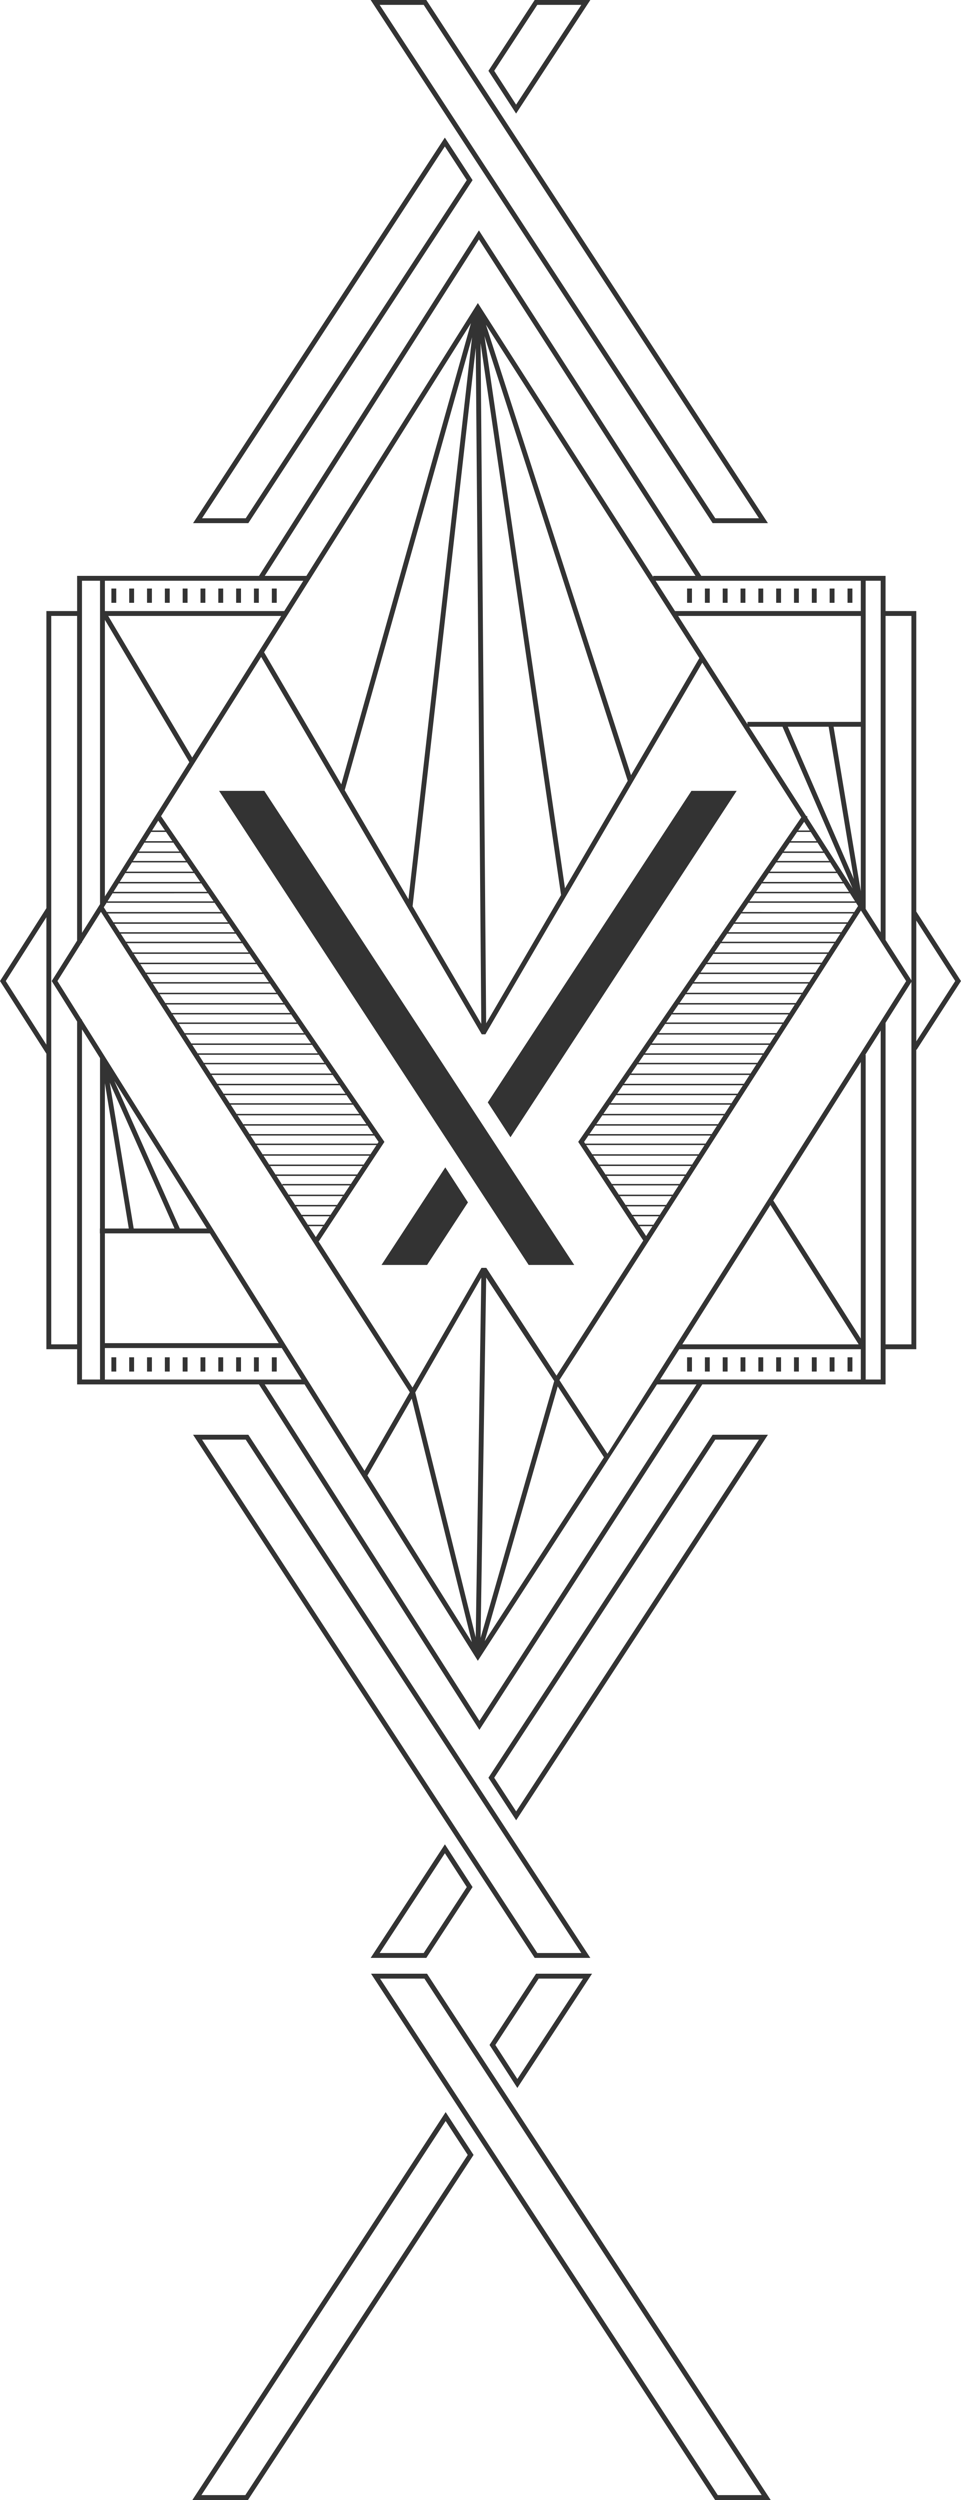 <svg xmlns="http://www.w3.org/2000/svg" width="414.883" height="1079.194" viewBox="0 0 414.883 1079.194" fill="#333333">
  <g id="Group_375" data-name="Group 375" transform="translate(-1490.521)">
    <g id="Group_218" data-name="Group 218" transform="translate(1490.521)">
      <g id="Group_217" data-name="Group 217" transform="translate(0)">
        <path id="Path_532" data-name="Path 532" d="M-1233.123,630.368l-147.169-225.355-.312-.476h-24.034l147.648,225.831Zm-148.619-223.727,144.732,221.621h-18.84l-144.9-221.621Z" transform="translate(1564.654 -404.537)"/>
        <path id="Path_533" data-name="Path 533" d="M-1322.816,453.009l-11.975-18.378-108.7,166.443h23.866ZM-1439.6,598.968l104.808-160.485,9.462,14.524-95.432,145.961Z" transform="translate(1526.837 -375.243)"/>
        <path id="Path_534" data-name="Path 534" d="M-1334.871,404.537h-24.034l-19.967,30.574,11.943,18.457Zm-22.9,2.1h19.006l-28.158,43.068-9.443-14.591Z" transform="translate(1589.735 -404.537)"/>
        <path id="Path_535" data-name="Path 535" d="M-1443.488,718.385l147.169,225.353.312.478h24.034l-147.649-225.831Zm148.619,223.725L-1439.6,720.491h18.84l144.9,221.619Z" transform="translate(1526.837 -99.035)"/>
        <path id="Path_536" data-name="Path 536" d="M-1378.873,866.448l11.973,18.38,108.7-166.443h-23.866Zm116.782-145.957L-1366.9,880.978l-9.462-14.526,95.43-145.961Z" transform="translate(1589.734 -99.035)"/>
        <path id="Path_537" data-name="Path 537" d="M-1372.58,807.976l-32.058,49.033h24.034l19.967-30.576Zm-9.162,46.928h-19l28.157-43.07,9.444,14.6Z" transform="translate(1564.654 -11.827)"/>
        <path id="Path_538" data-name="Path 538" d="M-1090.145,748.981V619.257h-13.265V604.071h-79.554l-96-149.136-94.948,149.136-78.522,0v15.185H-1465.7V747.52l-20.024,31.45,20.022,31.371V937.91h13.265V953.1h78.508l95.174,149.134,96.231-149.134h79.112V937.91h13.265V808.559l.152.1,19.154-29.686ZM-1465.7,806.432l-17.526-27.464,17.528-27.531ZM-1112,606.177h6.484V757.944L-1112,747.816Zm-2.105,0v13.08l-80.2,0-8.377-13.084Zm-192.328,350.465a.553.553,0,0,0,0-.081l28.494-49.58-2.411,155.331Zm24.417,107.693-45.08-71.907,19.134-33.206Zm6.19-157.353,29.362,44.658-31.784,110.894Zm30.884,46.989,19.951,30.578-51.474,79.408Zm-.531-4.661-30.3-46.529h-2.1l-29.761,51.65-40.607-63.155.148.1,28.334-42.973-96.429-140.6,43.21-68.74,95.065,162.626.154.278h1.6l.347-.618,93.281-159.791,42.738,66.756L-1176.7,762h-.338v.49l-58.661,85.324-.4.584,28.08,42.588Zm-141.407-195.057,2.5,3.643H-1434l-2.342-3.643Zm-49.866-.634-2.447-3.807h49.27l2.611,3.807Zm52.8,4.908,2.384,3.475h-49.793l-2.234-3.475Zm2.818,4.107,2.725,3.976h-49.99l-2.556-3.976Zm3.159,4.608,2.611,3.807h-50.18l-2.449-3.807Zm3.043,4.438,2.5,3.645h-50.363l-2.344-3.645Zm2.935,4.276,2.382,3.475h-50.539l-2.234-3.475Zm2.816,4.107,2.727,3.976h-50.738l-2.556-3.976Zm3.159,4.608,2.611,3.807h-50.928l-2.447-3.807Zm3.045,4.438,2.5,3.645h-51.111l-2.342-3.645Zm2.932,4.276,2.384,3.475h-51.287l-2.236-3.475Zm2.816,4.107,2.728,3.977h-51.484l-2.556-3.977Zm3.075,4.608v-.124l2.7,3.931h-51.676l-2.449-3.807Zm3.047,4.438v-.12l2.581,3.765h-51.857l-2.343-3.645Zm-45.284,4.276h48.22V810.7l2.463,3.59h-52.034l-2.234-3.475Zm51.117,4.107,2.725,3.976h-52.232l-2.556-3.976Zm3.159,4.608,2.611,3.807h-52.422l-2.449-3.807Zm3.045,4.438,2.5,3.645h-52.6l-2.343-3.645Zm2.93,4.276,2.384,3.475h-52.781l-2.234-3.475Zm2.818,4.107,2.725,3.976h-52.978l-2.555-3.976Zm3.159,4.608,2.611,3.807h-53.065v.162l-2.552-3.968Zm3.045,4.438,2.5,3.645h-53.353l-2.343-3.645Zm2.932,4.276,1.887,2.751-.478.724h-52.554l-2.236-3.475Zm.993,4.107-2.623,3.976h-46.552l-2.556-3.976Zm-3.039,4.608-2.51,3.807h-40.773l-2.447-3.807Zm-2.926,4.438-2.4,3.645h-35.206l-2.342-3.645Zm-2.82,4.276-2.291,3.475h-29.562v.458l-2.528-3.933Zm-2.708,4.109-2.62,3.974h-23.856l-2.556-3.974Zm-3.039,4.606-2.51,3.807H-1358.3l-2.449-3.807Zm-2.927,4.44-2.4,3.643h-12.505l-2.342-3.643Zm-2.818,4.274-2.4,3.643h-6.936l-2.342-3.643Zm-2.82,4.276-3.1,4.695-3.018-4.695Zm-67.775-170.185,2.725,3.974h-11.639l2.5-3.974Zm-6.019-.631,2.67-4.249,2.915,4.249Zm9.178,5.239,2.611,3.807h-17.474l2.392-3.807Zm3.045,4.438,2.382,3.475h-22.872l2.182-3.475Zm2.816,4.107,2.727,3.976h-28.93l2.5-3.976Zm3.16,4.608,2.611,3.807h-34.764l2.392-3.807Zm3.045,4.44,2.5,3.643h-40.384l2.289-3.643Zm2.932,4.274,2.382,3.475H-1439.3l2.185-3.475Zm181.171-48.553-27.081,46.389-34.755-238.372Zm-61.2-196.885,92.13,143.907-29.5,50.537Zm32.421,246.19-32.33,55.382-2.4-293.6Zm-34.434,55.609-29.66-50.742,27.272-241.056Zm-31.434-53.777-27.527-47.091,54.977-195.525Zm-29-49.615-33.327-57.016,89.3-142.071Zm-64.37-11.584L-1439,621.364h74.668Zm267,32.141,2.544,3.974h-11.1l2.733-3.974Zm-5.387-.631,2.579-3.753,2.4,3.753Zm8.336,5.239,2.439,3.807h-16.995l2.619-3.807Zm2.844,4.438,2.224,3.475h-22.445l2.388-3.475Zm2.629,4.107,2.546,3.976h-28.565l2.733-3.976Zm2.95,4.608,2.437,3.807H-1156.4l2.617-3.807Zm2.842,4.44,2.333,3.643h-40.135l2.5-3.643Zm2.737,4.274,2.224,3.475h-45.588l2.39-3.475Zm1.152-2.1-19.616-30.639.193-.282-.667-.458L-1162.33,669.2h14.424Zm-27.967-69.8h17.622l10.881,65.744Zm-63.958,215.609h5.521l-2.723,4.241Zm-.417-.634-2.4-3.643h11.089l-2.34,3.643Zm-2.81-4.274v.014l-2.411-3.657h16.651l-2.34,3.643Zm-2.828-4.276-2.512-3.807h22.43l-2.443,3.807Zm-2.928-4.438-2.621-3.974h28.427l-2.554,3.974Zm-3.037-4.608-2.291-3.475h33.771l-2.232,3.475Zm-2.709-4.107-2.4-3.645h39.338l-2.34,3.645Zm-2.818-4.276-2.511-3.807h45.114l-2.445,3.807Zm-2.929-4.438-2.62-3.976h51.111l-2.552,3.976Zm-3.037-4.608-.478-.724,1.892-2.751h52.751l-2.232,3.475Zm1.849-4.107,2.506-3.645h52.556l-2.338,3.645Zm2.941-4.277,2.617-3.807h52.356l-2.445,3.807Zm3.051-4.438,2.733-3.976h52.147l-2.552,3.976Zm3.167-4.608,2.39-3.475h51.961l-2.232,3.475Zm2.824-4.107,2.507-3.645h51.766l-2.34,3.645Zm2.941-4.276,2.617-3.807h51.565l-2.443,3.807Zm3.053-4.438,2.731-3.976h51.358l-2.554,3.976Zm3.167-4.608,2.388-3.475h51.17l-2.232,3.475Zm50.912-4.107h-48.088l2.5-3.645h50.977l-2.34,3.645Zm-45.149-4.276,2.619-3.807h50.774l-2.445,3.807Zm3.053-4.438,2.733-3.977h50.565l-2.552,3.977Zm3.167-4.608,2.388-3.475h50.381l-2.232,3.475Zm2.824-4.107,2.5-3.645h50.186l-2.34,3.645Zm2.938-4.276,2.616-3.807h49.986l-2.445,3.807Zm3.053-4.438,2.733-3.976h49.775l-2.554,3.976Zm3.167-4.608,2.388-3.475h49.59l-2.23,3.475Zm2.824-4.107,2.5-3.645h49.4l-2.341,3.645Zm2.94-4.276,2.617-3.807h49.193l-2.443,3.807Zm3.051-4.438,2.733-3.976h48.986l-2.554,3.976Zm3.167-4.608,2.39-3.475h48.8l-2.232,3.475Zm2.824-4.107,2.5-3.643h48.6l-2.339,3.643Zm2.938-4.276,2.619-3.807h48.4l-2.445,3.807Zm3.053-4.438,2.733-3.976h46.426l.884,1.379-1.667,2.6Zm39.473-79.982h11.753v71.021Zm-37.179-2.1v1l-29.917-46.73h18.925l59.924,0v45.731Zm-115.918-208.256,93.488,145.233h-18.258v.472l-75.7-118.249-74.036,117.777h-17.954ZM-1440.44,606.177h85.654l-8.225,13.084h-20.066v0h-56.874v0h-.489Zm0,16.887,36.429,61.42-33.131,52.708-3.3,5.243Zm.853,121.968v.172h46.505l2.727,3.976H-1439.6l-1.314-2.043Zm-10.741-138.855h7.785V745.783l-7.787,12.387Zm-2.108,329.63H-1463.6l0-314.444h11.161V761.518l-10.97,17.451,10.97,17.5Zm-8.484-156.837,10.357-16.476h.233v-.371l8.184-13.019,133.335,207.375-19.549,33.929-121.97-194.548v-.337h-.211Zm50.529,106.826H-1428l-10.35-62.969Zm-25.988-63.721,39.95,63.721h-11.659Zm6.25,63.721h-10.311V823.07Zm35.018,2.1,29.712,47.393h-75.041V887.9Zm-47.433-2.1h-.069v2.1h.069v63.092h-7.787V799.821l7.787,12.421Zm2.1,65.2V937.4h76.361l8.523,13.595Zm161.7,147.34L-1371.432,953.1h17.194l74.8,119.314,55.7-85.934.515-.827,21.137-32.553h17.05ZM-1114.1,950.99h-8.411v0h-78.236l8.348-13.2v.122h78.3Zm-77.046-15.183,38.022-60.152,38.1,60.152Zm77.046-2.473-37.781-59.644,37.781-59.769Zm8.588,17.656H-1112V810.837h-.154l6.637-10.5Zm-117.964,32.023-20.731-31.772,42.663-66.435.144-.227,38.923-60.613h.15v-.231l22.237-34.627h.175v-.275l25.879-40.3,1.636,2.554.16.369-.028-.16,17.745,27.716Zm131.229-47.206h-11.161v-138.8l11.161-17.656Zm0-157.144-11.16-17.431V621.36h11.162Zm2.106,26.345V752.868l16.8,26.1Z" transform="translate(1485.724 -355.479)"/>
        <g id="Group_216" data-name="Group 216" transform="translate(94.568 341.396)">
          <path id="Path_539" data-name="Path 539" d="M-1437.8,577.535l133.652,204.655h19.685l-133.8-204.655Z" transform="translate(1437.803 -577.535)"/>
          <path id="Path_540" data-name="Path 540" d="M-1271.557,577.535h-19.532l-87.925,134.482,9.8,15.049Z" transform="translate(1495.028 -577.535)"/>
          <path id="Path_541" data-name="Path 541" d="M-1402.264,702.021h19.686l17.637-27.008-9.781-15.117Z" transform="translate(1472.397 -497.365)"/>
        </g>
        <rect id="Rectangle_2454" data-name="Rectangle 2454" width="2.104" height="6.16" transform="translate(48.088 254.059)"/>
        <rect id="Rectangle_2455" data-name="Rectangle 2455" width="2.104" height="6.16" transform="translate(55.781 254.059)"/>
        <rect id="Rectangle_2456" data-name="Rectangle 2456" width="2.104" height="6.16" transform="translate(63.476 254.059)"/>
        <rect id="Rectangle_2457" data-name="Rectangle 2457" width="2.104" height="6.16" transform="translate(71.169 254.059)"/>
        <rect id="Rectangle_2458" data-name="Rectangle 2458" width="2.104" height="6.16" transform="translate(78.863 254.059)"/>
        <rect id="Rectangle_2459" data-name="Rectangle 2459" width="2.104" height="6.16" transform="translate(86.556 254.059)"/>
        <rect id="Rectangle_2460" data-name="Rectangle 2460" width="2.104" height="6.16" transform="translate(94.249 254.059)"/>
        <rect id="Rectangle_2461" data-name="Rectangle 2461" width="2.104" height="6.16" transform="translate(101.944 254.059)"/>
        <rect id="Rectangle_2462" data-name="Rectangle 2462" width="2.104" height="6.16" transform="translate(109.637 254.059)"/>
        <rect id="Rectangle_2463" data-name="Rectangle 2463" width="2.104" height="6.16" transform="translate(117.359 254.059)"/>
        <rect id="Rectangle_2464" data-name="Rectangle 2464" width="2.104" height="6.16" transform="translate(296.624 254.059)"/>
        <rect id="Rectangle_2465" data-name="Rectangle 2465" width="2.104" height="6.16" transform="translate(304.317 254.059)"/>
        <rect id="Rectangle_2466" data-name="Rectangle 2466" width="2.104" height="6.16" transform="translate(312.01 254.059)"/>
        <rect id="Rectangle_2467" data-name="Rectangle 2467" width="2.104" height="6.16" transform="translate(319.704 254.059)"/>
        <rect id="Rectangle_2468" data-name="Rectangle 2468" width="2.104" height="6.16" transform="translate(327.397 254.059)"/>
        <rect id="Rectangle_2469" data-name="Rectangle 2469" width="2.104" height="6.16" transform="translate(335.092 254.059)"/>
        <rect id="Rectangle_2470" data-name="Rectangle 2470" width="2.104" height="6.16" transform="translate(342.785 254.059)"/>
        <rect id="Rectangle_2471" data-name="Rectangle 2471" width="2.104" height="6.16" transform="translate(350.478 254.059)"/>
        <rect id="Rectangle_2472" data-name="Rectangle 2472" width="2.104" height="6.16" transform="translate(358.172 254.059)"/>
        <rect id="Rectangle_2473" data-name="Rectangle 2473" width="2.104" height="6.16" transform="translate(365.894 254.059)"/>
        <rect id="Rectangle_2474" data-name="Rectangle 2474" width="2.104" height="6.159" transform="translate(48.088 585.912)"/>
        <rect id="Rectangle_2475" data-name="Rectangle 2475" width="2.104" height="6.159" transform="translate(55.781 585.912)"/>
        <rect id="Rectangle_2476" data-name="Rectangle 2476" width="2.104" height="6.159" transform="translate(63.476 585.912)"/>
        <rect id="Rectangle_2477" data-name="Rectangle 2477" width="2.104" height="6.159" transform="translate(71.169 585.912)"/>
        <rect id="Rectangle_2478" data-name="Rectangle 2478" width="2.104" height="6.159" transform="translate(78.863 585.912)"/>
        <rect id="Rectangle_2479" data-name="Rectangle 2479" width="2.104" height="6.159" transform="translate(86.556 585.912)"/>
        <rect id="Rectangle_2480" data-name="Rectangle 2480" width="2.104" height="6.159" transform="translate(94.249 585.912)"/>
        <rect id="Rectangle_2481" data-name="Rectangle 2481" width="2.104" height="6.159" transform="translate(101.944 585.912)"/>
        <rect id="Rectangle_2482" data-name="Rectangle 2482" width="2.104" height="6.159" transform="translate(109.637 585.912)"/>
        <rect id="Rectangle_2483" data-name="Rectangle 2483" width="2.104" height="6.159" transform="translate(117.359 585.912)"/>
        <rect id="Rectangle_2484" data-name="Rectangle 2484" width="2.104" height="6.159" transform="translate(296.624 585.912)"/>
        <rect id="Rectangle_2485" data-name="Rectangle 2485" width="2.104" height="6.159" transform="translate(304.317 585.912)"/>
        <rect id="Rectangle_2486" data-name="Rectangle 2486" width="2.104" height="6.159" transform="translate(312.01 585.912)"/>
        <rect id="Rectangle_2487" data-name="Rectangle 2487" width="2.104" height="6.159" transform="translate(319.704 585.912)"/>
        <rect id="Rectangle_2488" data-name="Rectangle 2488" width="2.104" height="6.159" transform="translate(327.397 585.912)"/>
        <rect id="Rectangle_2489" data-name="Rectangle 2489" width="2.104" height="6.159" transform="translate(335.092 585.912)"/>
        <rect id="Rectangle_2490" data-name="Rectangle 2490" width="2.104" height="6.159" transform="translate(342.785 585.912)"/>
        <rect id="Rectangle_2491" data-name="Rectangle 2491" width="2.104" height="6.159" transform="translate(350.478 585.912)"/>
        <rect id="Rectangle_2492" data-name="Rectangle 2492" width="2.104" height="6.159" transform="translate(358.172 585.912)"/>
        <rect id="Rectangle_2493" data-name="Rectangle 2493" width="2.104" height="6.159" transform="translate(365.894 585.912)"/>
      </g>
    </g>
    <g id="Group_224" data-name="Group 224" transform="translate(3017.06 447.463)">
      <path id="Path_542" data-name="Path 542" d="M-1232.088,631.731l-148.057-226.715-.314-.479h-24.179L-1256.1,631.731ZM-1381.6,406.653-1236,629.612h-18.954l-145.77-222.959Z" transform="translate(38.28 0)"/>
      <path id="Path_543" data-name="Path 543" d="M-1322.088,453.12l-12.047-18.489-109.353,167.448h24.01Zm-117.489,146.84,105.44-161.454,9.519,14.612-96.008,146.842Z" transform="translate(0 29.652)"/>
      <path id="Path_544" data-name="Path 544" d="M-1334.605,404.537h-24.179l-20.087,30.759,12.015,18.569Zm-23.034,2.116h19.12l-28.328,43.328-9.5-14.679Z" transform="translate(63.667 0)"/>
    </g>
  </g>
</svg>
